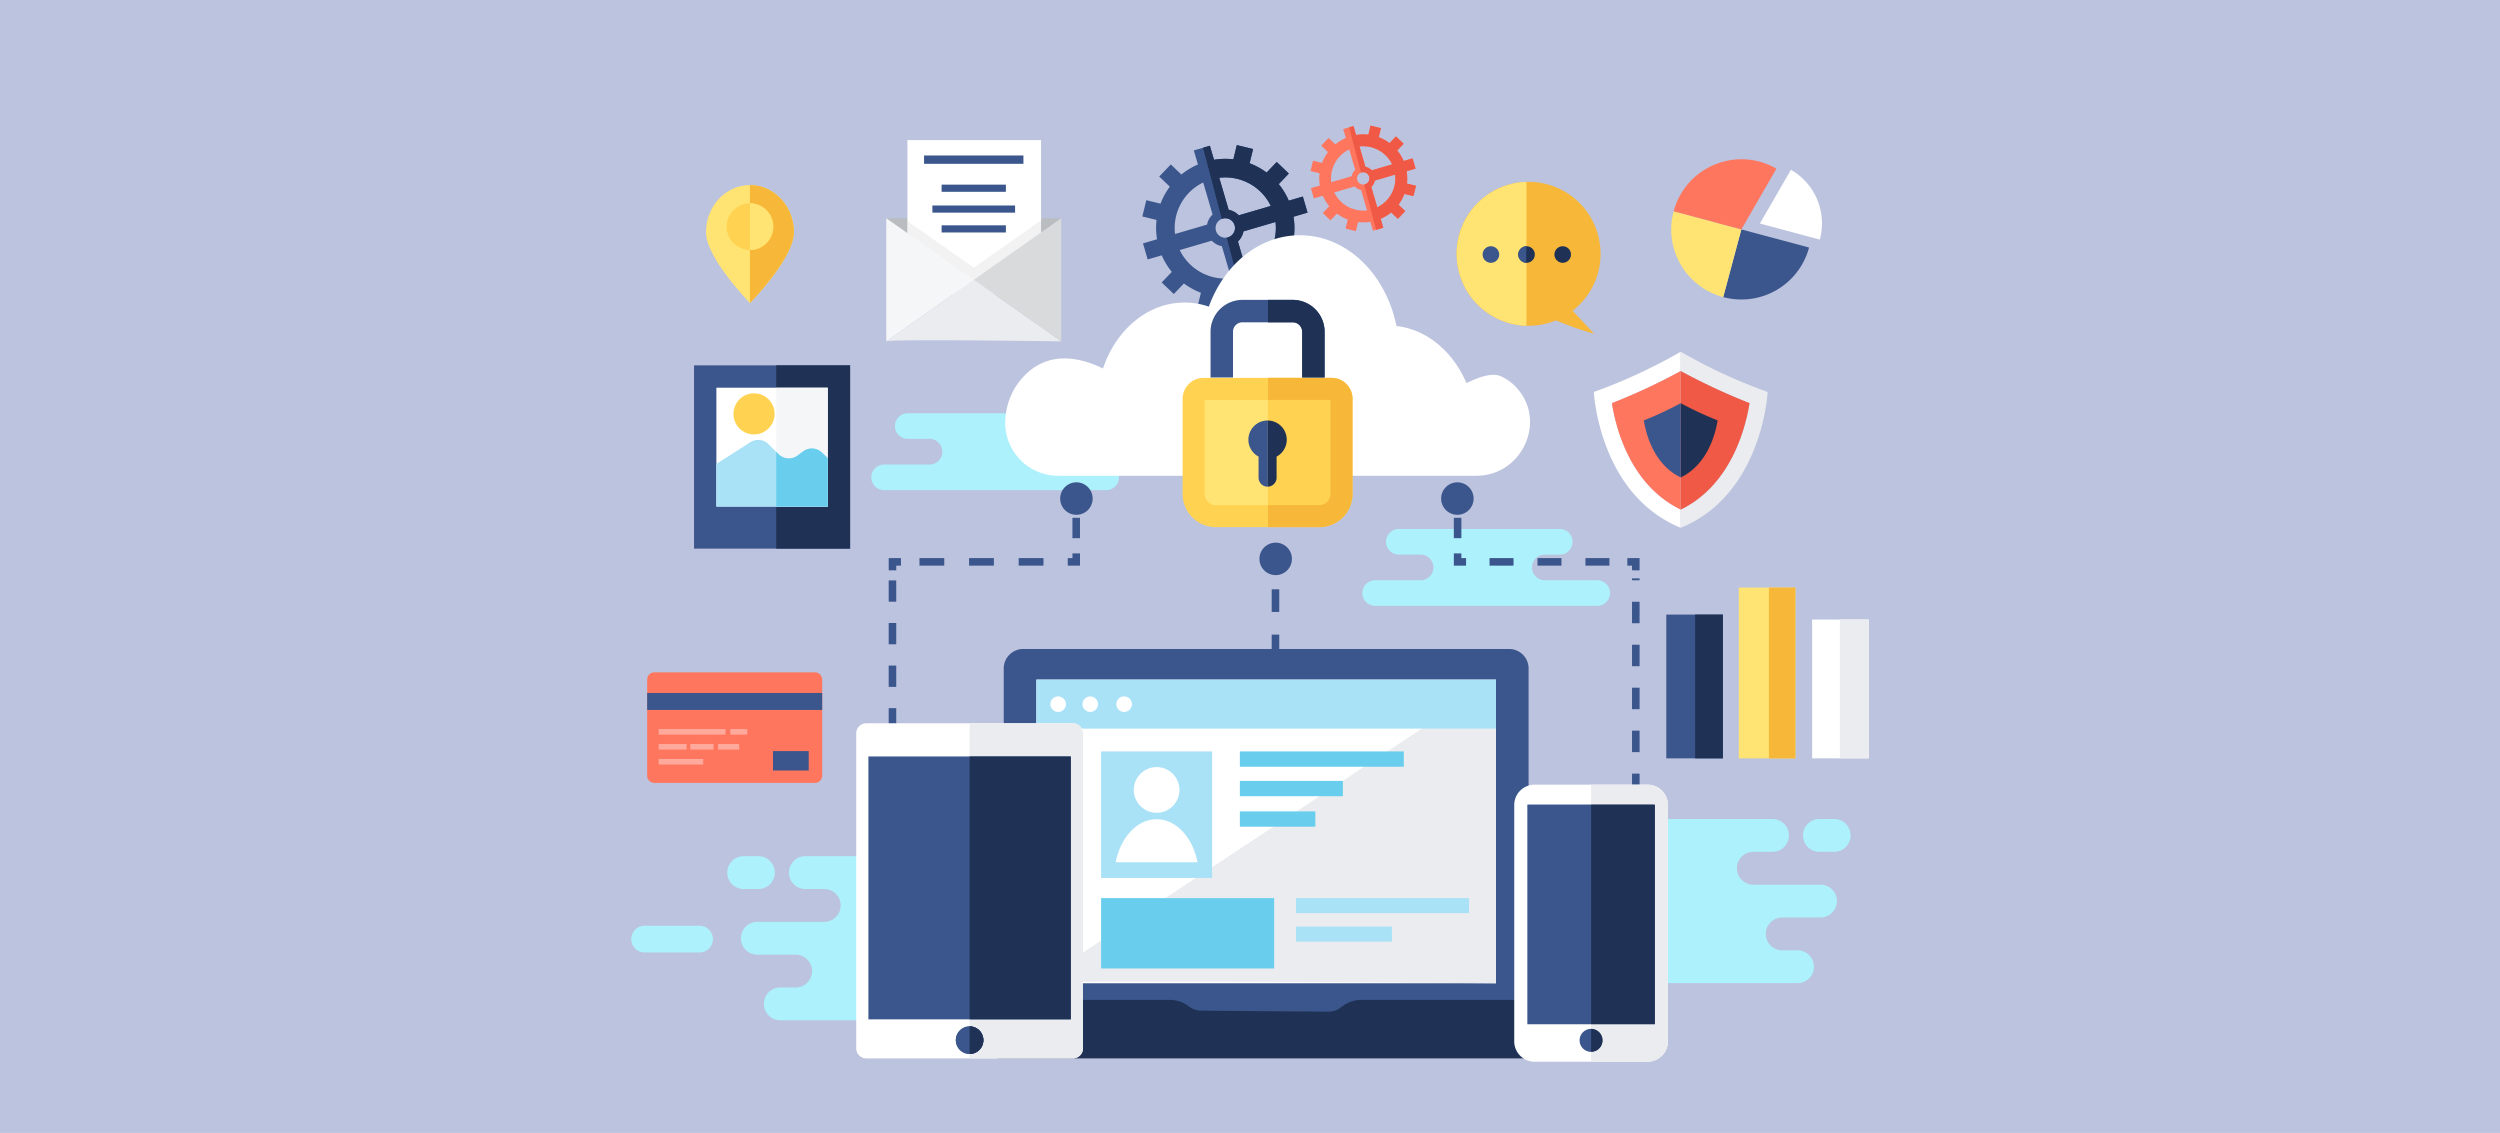 <svg xmlns="http://www.w3.org/2000/svg" width="662" height="300" viewBox="0 0 662 300">
  <g id="Group_1173305" data-name="Group 1173305" transform="translate(-705.422 -1178)">
    <rect id="Rectangle_448922" data-name="Rectangle 448922" width="662" height="300" transform="translate(705.422 1178)" fill="#bcc3de"/>
    <g id="_1123065_117935-OPOWH4-127-01" data-name="1123065_117935-OPOWH4-127-01" transform="translate(846.035 1108.724)">
      <g id="_x35_00x500" transform="translate(26.548 102.551)">
        <g id="Group_1173357" data-name="Group 1173357">
          <g id="Group_1173356" data-name="Group 1173356">
            <g id="Group_1173355" data-name="Group 1173355">
              <g id="Group_1173311" data-name="Group 1173311" transform="translate(0 76.16)">
                <path id="Path_948421" data-name="Path 948421" d="M347.779,259.027H333.9a3.392,3.392,0,0,1,0-6.784h3.958a3.392,3.392,0,1,0,0-6.784H295.247a3.392,3.392,0,0,0,0,6.784h5.767a3.392,3.392,0,0,1,0,6.784H288.971a3.392,3.392,0,0,0,0,6.784h58.807a3.392,3.392,0,0,0,0-6.784Z" transform="translate(-91.992 -214.817)" fill="#acf1fc"/>
                <path id="Path_948422" data-name="Path 948422" d="M173.779,218.027H159.9a3.392,3.392,0,0,1,0-6.784h3.958a3.392,3.392,0,1,0,0-6.784H121.247a3.392,3.392,0,1,0,0,6.784h5.767a3.392,3.392,0,1,1,0,6.784H114.971a3.392,3.392,0,0,0,0,6.784h58.807a3.392,3.392,0,1,0,0-6.784Z" transform="translate(-48.031 -204.458)" fill="#acf1fc"/>
                <g id="Group_1173308" data-name="Group 1173308" transform="translate(227.868 107.434)">
                  <path id="Path_948423" data-name="Path 948423" d="M345.357,394.737H335.8a4.346,4.346,0,1,0,0,8.692h9.562a4.346,4.346,0,1,0,0-8.692Z" transform="translate(-331.45 -359.966)" fill="#acf1fc"/>
                  <path id="Path_948424" data-name="Path 948424" d="M449.972,348.211h-3.912a4.346,4.346,0,0,0,0,8.692h3.912a4.346,4.346,0,0,0,0-8.692Z" transform="translate(-359.308 -348.211)" fill="#acf1fc"/>
                  <path id="Path_948425" data-name="Path 948425" d="M421.516,365.6H403.733a4.346,4.346,0,1,1,0-8.692H408.8a4.346,4.346,0,0,0,0-8.692h-53a4.346,4.346,0,0,0,0,8.692h7.388a4.346,4.346,0,0,1,0,8.692H347.765a4.346,4.346,0,0,0,0,8.692h15.429a4.346,4.346,0,0,1,0,8.692h-4.013a4.346,4.346,0,1,0,0,8.692h56.251a4.346,4.346,0,0,0,0-8.692h-4.056a4.346,4.346,0,1,1,0-8.692h10.141a4.346,4.346,0,1,0,0-8.692Z" transform="translate(-334.474 -348.211)" fill="#acf1fc"/>
                </g>
                <g id="Group_1173310" data-name="Group 1173310" transform="translate(0 117.282)">
                  <g id="Group_1173309" data-name="Group 1173309" transform="translate(25.413)">
                    <path id="Path_948426" data-name="Path 948426" d="M167.6,407.914h9.562a4.346,4.346,0,1,1,0,8.692H167.6a4.346,4.346,0,1,1,0-8.692Z" transform="translate(-86.501 -373.143)" fill="#acf1fc"/>
                    <path id="Path_948427" data-name="Path 948427" d="M64.9,361.389h3.912a4.346,4.346,0,0,1,0,8.692H64.9a4.346,4.346,0,0,1,0-8.692Z" transform="translate(-60.552 -361.388)" fill="#acf1fc"/>
                    <path id="Path_948428" data-name="Path 948428" d="M69.744,378.774H87.527a4.347,4.347,0,0,0,0-8.693H82.456a4.346,4.346,0,1,1,0-8.692h53a4.346,4.346,0,1,1,0,8.692h-7.388a4.347,4.347,0,0,0,0,8.693h15.429a4.346,4.346,0,1,1,0,8.692H128.065a4.346,4.346,0,1,0,0,8.692l-.017,0h4.03a4.346,4.346,0,1,1,0,8.692H75.829a4.346,4.346,0,1,1,0-8.692h4.066l-.009,0a4.346,4.346,0,0,0,0-8.692H69.744a4.346,4.346,0,1,1,0-8.692Z" transform="translate(-61.776 -361.388)" fill="#acf1fc"/>
                  </g>
                  <path id="Path_948429" data-name="Path 948429" d="M44.616,393.117H30.094a3.546,3.546,0,0,1-3.546-3.546h0a3.546,3.546,0,0,1,3.546-3.546H44.616a3.546,3.546,0,0,1,3.546,3.546h0A3.546,3.546,0,0,1,44.616,393.117Z" transform="translate(-26.548 -367.613)" fill="#acf1fc"/>
                </g>
              </g>
              <g id="Group_1173354" data-name="Group 1173354" transform="translate(4.208)">
                <g id="Group_1173316" data-name="Group 1173316" transform="translate(64.958 94.449)">
                  <g id="Group_1173313" data-name="Group 1173313" transform="translate(0 4.478)">
                    <g id="Group_1173312" data-name="Group 1173312">
                      <line id="Line_27130" data-name="Line 27130" y1="2.242" transform="translate(0 65.168)" fill="none" stroke="#3b568c" stroke-miterlimit="10" stroke-width="2"/>
                      <line id="Line_27131" data-name="Line 27131" y1="40.026" transform="translate(0 20.93)" fill="none" stroke="#3b568c" stroke-miterlimit="10" stroke-width="2" stroke-dasharray="5.638 5.638"/>
                      <path id="Path_948430" data-name="Path 948430" d="M119.1,259.35v-2.242h2.242" transform="translate(-119.097 -240.527)" fill="none" stroke="#3b568c" stroke-miterlimit="10" stroke-width="2"/>
                      <line id="Line_27132" data-name="Line 27132" x2="36.806" transform="translate(7.15 16.581)" fill="none" stroke="#3b568c" stroke-miterlimit="10" stroke-width="2" stroke-dasharray="6.567 6.567"/>
                      <path id="Path_948431" data-name="Path 948431" d="M181.2,256.35h2.242v-2.242" transform="translate(-134.786 -239.769)" fill="none" stroke="#3b568c" stroke-miterlimit="10" stroke-width="2"/>
                      <line id="Line_27133" data-name="Line 27133" y1="6.048" transform="translate(48.652 4.258)" fill="none" stroke="#3b568c" stroke-miterlimit="10" stroke-width="2" stroke-dasharray="5.395 5.395"/>
                      <line id="Line_27134" data-name="Line 27134" y1="2.242" transform="translate(48.652)" fill="none" stroke="#3b568c" stroke-miterlimit="10" stroke-width="2"/>
                    </g>
                  </g>
                  <path id="Path_948432" data-name="Path 948432" d="M187.121,233.227a4.3,4.3,0,1,0-4.3,4.3A4.3,4.3,0,0,0,187.121,233.227Z" transform="translate(-134.112 -228.93)" fill="#3b568c"/>
                  <g id="Group_1173315" data-name="Group 1173315" transform="translate(149.646 4.478)">
                    <g id="Group_1173314" data-name="Group 1173314">
                      <line id="Line_27135" data-name="Line 27135" y1="2.242" transform="translate(47.188 82.596)" fill="none" stroke="#3b568c" stroke-miterlimit="10" stroke-width="2"/>
                      <line id="Line_27136" data-name="Line 27136" y1="57.396" transform="translate(47.188 20.948)" fill="none" stroke="#3b568c" stroke-miterlimit="10" stroke-width="2" stroke-dasharray="5.689 5.689"/>
                      <path id="Path_948433" data-name="Path 948433" d="M381.715,259.35v-2.242h-2.242" transform="translate(-334.527 -240.527)" fill="none" stroke="#3b568c" stroke-miterlimit="10" stroke-width="2"/>
                      <line id="Line_27137" data-name="Line 27137" x1="35.587" transform="translate(4.615 16.581)" fill="none" stroke="#3b568c" stroke-miterlimit="10" stroke-width="2" stroke-dasharray="6.349 6.349"/>
                      <path id="Path_948434" data-name="Path 948434" d="M321.574,256.35h-2.242v-2.242" transform="translate(-319.332 -239.769)" fill="none" stroke="#3b568c" stroke-miterlimit="10" stroke-width="2"/>
                      <line id="Line_27138" data-name="Line 27138" y1="6.048" transform="translate(0 4.258)" fill="none" stroke="#3b568c" stroke-miterlimit="10" stroke-width="2" stroke-dasharray="5.395 5.395"/>
                      <line id="Line_27139" data-name="Line 27139" y1="2.242" fill="none" stroke="#3b568c" stroke-miterlimit="10" stroke-width="2"/>
                    </g>
                  </g>
                  <path id="Path_948435" data-name="Path 948435" d="M313.5,233.227a4.3,4.3,0,1,1,4.3,4.3A4.3,4.3,0,0,1,313.5,233.227Z" transform="translate(-168.214 -228.93)" fill="#3b568c"/>
                  <path id="Path_948436" data-name="Path 948436" d="M257.725,254.6a4.3,4.3,0,1,0-4.3,4.3A4.3,4.3,0,0,0,257.725,254.6Z" transform="translate(-151.95 -234.331)" fill="#3b568c"/>
                  <line id="Line_27140" data-name="Line 27140" y2="26.867" transform="translate(101.418 28.32)" fill="none" stroke="#3b568c" stroke-miterlimit="10" stroke-width="2" stroke-dasharray="6"/>
                </g>
                <g id="Group_1173353" data-name="Group 1173353">
                  <g id="Group_1173338" data-name="Group 1173338">
                    <g id="Group_1173320" data-name="Group 1173320" transform="translate(269.865 122.324)">
                      <g id="Group_1173317" data-name="Group 1173317" transform="translate(0 7.139)">
                        <rect id="Rectangle_449092" data-name="Rectangle 449092" width="14.984" height="38.074" fill="#3b568c"/>
                        <rect id="Rectangle_449093" data-name="Rectangle 449093" width="7.345" height="38.074" transform="translate(7.639)" fill="#1f3255"/>
                      </g>
                      <g id="Group_1173318" data-name="Group 1173318" transform="translate(19.192)">
                        <rect id="Rectangle_449094" data-name="Rectangle 449094" width="14.985" height="45.212" fill="#ffe473"/>
                        <rect id="Rectangle_449095" data-name="Rectangle 449095" width="7" height="45.212" transform="translate(7.985)" fill="#f7b839"/>
                      </g>
                      <g id="Group_1173319" data-name="Group 1173319" transform="translate(38.619 8.454)">
                        <rect id="Rectangle_449096" data-name="Rectangle 449096" width="14.985" height="36.759" fill="#fff"/>
                        <rect id="Rectangle_449097" data-name="Rectangle 449097" width="7.64" height="36.759" transform="translate(7.345)" fill="#eaecef"/>
                      </g>
                    </g>
                    <g id="Group_1173323" data-name="Group 1173323" transform="translate(250.683 59.872)">
                      <path id="Path_948437" data-name="Path 948437" d="M372.393,196.27a162.3,162.3,0,0,0,18.215-8.5l.006,0v-5.112a144.353,144.353,0,0,1-23.006,10.652s1.262,26.236,21.992,35.532l1.01.434h0v-4.832C377.224,217.932,373.428,202.851,372.393,196.27Z" transform="translate(-367.608 -182.664)" fill="#fff"/>
                      <path id="Path_948438" data-name="Path 948438" d="M398.39,182.664v5.112a165.516,165.516,0,0,0,18.22,8.486c-1.057,6.585-4.893,21.7-18.217,28.189h0v4.832c.057-.025.988-.423,1.01-.433,20.734-9.3,22-35.532,22-35.532A143.983,143.983,0,0,1,398.39,182.664Z" transform="translate(-375.385 -182.664)" fill="#eaecef"/>
                      <g id="Group_1173321" data-name="Group 1173321" transform="translate(4.785 5.109)">
                        <path id="Path_948439" data-name="Path 948439" d="M398.394,226.179c13.325-6.486,17.16-21.6,18.217-28.189a165.379,165.379,0,0,1-18.22-8.486v36.672Z" transform="translate(-380.17 -189.501)" fill="#ef5945"/>
                        <path id="Path_948440" data-name="Path 948440" d="M374.01,198c1.036,6.581,4.832,21.663,18.22,28.179V189.5l-.006,0A162.092,162.092,0,0,1,374.01,198Z" transform="translate(-374.01 -189.5)" fill="#ff765f"/>
                      </g>
                      <g id="Group_1173322" data-name="Group 1173322" transform="translate(13.234 13.613)">
                        <path id="Path_948441" data-name="Path 948441" d="M398.393,220.549c7.145-3.478,9.2-11.585,9.769-15.117a88.69,88.69,0,0,1-9.771-4.551v19.667Z" transform="translate(-388.619 -200.88)" fill="#1f3255"/>
                        <path id="Path_948442" data-name="Path 948442" d="M385.316,205.436c.555,3.529,2.591,11.617,9.771,15.111V200.88h0A86.816,86.816,0,0,1,385.316,205.436Z" transform="translate(-385.316 -200.879)" fill="#3b568c"/>
                      </g>
                    </g>
                    <g id="Group_1173324" data-name="Group 1173324" transform="translate(214.35 14.878)">
                      <path id="Path_948443" data-name="Path 948443" d="M318.992,141.519a19.063,19.063,0,0,0,26.3,17.632,86.64,86.64,0,0,0,10.123,3.536l-5.7-6.1a19.059,19.059,0,1,0-30.73-15.065Z" transform="translate(-318.992 -122.459)" fill="#f7b839"/>
                      <path id="Path_948444" data-name="Path 948444" d="M337.473,122.479v38.092a19.055,19.055,0,0,1,0-38.092Z" transform="translate(-318.992 -122.464)" fill="#ffe473"/>
                      <path id="Path_948445" data-name="Path 948445" d="M353.641,147.467a2.192,2.192,0,1,1,2.192,2.192A2.192,2.192,0,0,1,353.641,147.467Z" transform="translate(-327.746 -128.223)" fill="#1f3255"/>
                      <path id="Path_948446" data-name="Path 948446" d="M340.828,147.467a2.192,2.192,0,1,1,2.192,2.192A2.192,2.192,0,0,1,340.828,147.467Z" transform="translate(-324.509 -128.223)" fill="#1f3255"/>
                      <path id="Path_948447" data-name="Path 948447" d="M342.943,145.286v4.368a2.185,2.185,0,0,1,0-4.368Z" transform="translate(-324.509 -128.226)" fill="#3b568c"/>
                      <path id="Path_948448" data-name="Path 948448" d="M328.2,147.467a2.192,2.192,0,1,1,2.192,2.192A2.192,2.192,0,0,1,328.2,147.467Z" transform="translate(-321.318 -128.223)" fill="#3b568c"/>
                    </g>
                    <g id="Group_1173325" data-name="Group 1173325" transform="translate(0 144.754)">
                      <path id="Path_948449" data-name="Path 948449" d="M76.591,325.531H34.114A1.934,1.934,0,0,1,32.18,323.6V298.175a1.934,1.934,0,0,1,1.934-1.934H76.591a1.934,1.934,0,0,1,1.934,1.934V323.6A1.934,1.934,0,0,1,76.591,325.531Z" transform="translate(-32.179 -296.241)" fill="#ff765f"/>
                      <rect id="Rectangle_449098" data-name="Rectangle 449098" width="46.345" height="4.495" transform="translate(0 5.469)" fill="#3b568c"/>
                      <rect id="Rectangle_449099" data-name="Rectangle 449099" width="9.455" height="5.145" transform="translate(33.323 20.856)" fill="#3b568c"/>
                      <rect id="Rectangle_449100" data-name="Rectangle 449100" width="17.704" height="1.482" transform="translate(3.059 15.016)" fill="#ffa89c"/>
                      <rect id="Rectangle_449101" data-name="Rectangle 449101" width="4.472" height="1.482" transform="translate(22.038 15.016)" fill="#ffa89c"/>
                      <rect id="Rectangle_449102" data-name="Rectangle 449102" width="7.392" height="1.482" transform="translate(3.059 18.978)" fill="#ffa89c"/>
                      <rect id="Rectangle_449103" data-name="Rectangle 449103" width="5.585" height="1.482" transform="translate(18.77 18.978)" fill="#ffa89c"/>
                      <rect id="Rectangle_449104" data-name="Rectangle 449104" width="6.158" height="1.482" transform="translate(11.419 18.978)" fill="#ffa89c"/>
                      <rect id="Rectangle_449105" data-name="Rectangle 449105" width="11.772" height="1.482" transform="translate(3.059 22.941)" fill="#ffa89c"/>
                    </g>
                    <g id="Group_1173326" data-name="Group 1173326" transform="translate(12.412 63.471)">
                      <rect id="Rectangle_449106" data-name="Rectangle 449106" width="41.329" height="48.53" fill="#3b568c"/>
                      <rect id="Rectangle_449107" data-name="Rectangle 449107" width="19.566" height="48.53" transform="translate(21.764)" fill="#1f3255"/>
                      <rect id="Rectangle_449108" data-name="Rectangle 449108" width="29.493" height="31.47" transform="translate(5.918 5.92)" fill="#fff"/>
                      <rect id="Rectangle_449109" data-name="Rectangle 449109" width="13.648" height="31.47" transform="translate(21.764 5.92)" fill="#f5f6f7"/>
                      <path id="Path_948450" data-name="Path 948450" d="M86.2,218.71v12.831H56.706V220.255L65.7,214.5a3.862,3.862,0,0,1,4.814.522l2.649,2.649a3.862,3.862,0,0,0,5.04.365l1.47-1.1a3.862,3.862,0,0,1,4.968.294Z" transform="translate(-50.788 -194.151)" fill="#a9e1f7"/>
                      <circle id="Ellipse_13727" data-name="Ellipse 13727" cx="5.45" cy="5.45" r="5.45" transform="translate(10.435 7.396)" fill="#ffd351"/>
                      <path id="Path_948451" data-name="Path 948451" d="M90,218a3.862,3.862,0,0,0-4.968-.294l-1.47,1.1a3.862,3.862,0,0,1-5.04-.365l-.611-.611v14.486H91.556V219.482Z" transform="translate(-56.144 -194.922)" fill="#69ceed"/>
                    </g>
                    <g id="Group_1173328" data-name="Group 1173328" transform="translate(63.31 3.823)">
                      <g id="Group_1173327" data-name="Group 1173327">
                        <path id="Path_948452" data-name="Path 948452" d="M163.229,135.374H116.892l23.169,16.294Z" transform="translate(-116.892 -114.667)" fill="#babdbf"/>
                        <rect id="Rectangle_449110" data-name="Rectangle 449110" width="35.389" height="40.907" transform="translate(5.601)" fill="#fff"/>
                        <path id="Path_948453" data-name="Path 948453" d="M159.776,136.09v19.665H124.387V136.273l17.567,12.353Z" transform="translate(-118.786 -114.848)" fill="#d9dadb" opacity="0.35"/>
                        <path id="Path_948454" data-name="Path 948454" d="M140.061,151.668l-23.169-16.294v32.588c0-.013.02-.025.051-.036Z" transform="translate(-116.892 -114.667)" fill="#f5f6f7"/>
                        <path id="Path_948455" data-name="Path 948455" d="M116.96,173.436c1.64-.618,46.286.036,46.286.036l-23.169-16.294Z" transform="translate(-116.909 -120.176)" fill="#eaecef"/>
                        <path id="Path_948456" data-name="Path 948456" d="M147.893,151.668l23.169,16.294V135.374Z" transform="translate(-124.724 -114.667)" fill="#d9dadb"/>
                      </g>
                      <rect id="Rectangle_449111" data-name="Rectangle 449111" width="26.308" height="2.207" transform="translate(10.014 4.073)" fill="#3b568c"/>
                      <rect id="Rectangle_449112" data-name="Rectangle 449112" width="17.019" height="1.895" transform="translate(14.659 11.796)" fill="#3b568c"/>
                      <rect id="Rectangle_449113" data-name="Rectangle 449113" width="17.019" height="1.895" transform="translate(14.659 22.567)" fill="#3b568c"/>
                      <rect id="Rectangle_449114" data-name="Rectangle 449114" width="21.898" height="1.895" transform="translate(12.219 17.318)" fill="#3b568c"/>
                    </g>
                    <g id="Group_1173335" data-name="Group 1173335" transform="translate(131.129)">
                      <g id="Group_1173331" data-name="Group 1173331" transform="translate(0 5.146)">
                        <g id="Group_1173329" data-name="Group 1173329" transform="translate(0 0.001)">
                          <path id="Path_948457" data-name="Path 948457" d="M251.378,127.317l-1.247-4.256-2.276.667h0l-1.448.424a18.207,18.207,0,0,0-2.658-4.38l2.675-2.8-3.208-3.062-2.678,2.8a18.434,18.434,0,0,0-4.5-2.459l.916-3.767-4.309-1.048-.915,3.764a18.189,18.189,0,0,0-5.123.126l-1.091-3.723h0l-4.256,1.247,1.091,3.724a18.18,18.18,0,0,0-4.382,2.659l-2.8-2.675-3.062,3.208,2.8,2.678a18.448,18.448,0,0,0-2.459,4.5l-3.767-.916-1.048,4.309,3.764.916a18.183,18.183,0,0,0,.126,5.122l-3.722,1.09h0l1.247,4.256,3.724-1.091a18.21,18.21,0,0,0,2.659,4.382l-2.674,2.8,3.208,3.062,2.677-2.8a18.423,18.423,0,0,0,4.5,2.459l-.916,3.767,4.309,1.048.916-3.764a18.194,18.194,0,0,0,5.124-.126l1.091,3.724,4.256-1.247-.666-2.273h0l-.425-1.451a18.212,18.212,0,0,0,4.381-2.658l2.8,2.675,3.062-3.208-2.8-2.677a18.448,18.448,0,0,0,2.459-4.5l3.767.916,1.048-4.309-3.764-.915a18.194,18.194,0,0,0-.126-5.124Zm-9.733-1.771-8.48,2.485a4.943,4.943,0,0,0-2.675-1.458L228,118.087A13.407,13.407,0,0,1,241.645,125.546Zm-24.111,11.687,8.482-2.485a4.9,4.9,0,0,0,2.676,1.463l2.486,8.482A13.407,13.407,0,0,1,217.534,137.233Zm13.927-4.081a2.531,2.531,0,0,1-2.5.732,2.542,2.542,0,0,1-1.132-.62,2.58,2.58,0,0,1,1.035-4.344,2.507,2.507,0,0,1,1.344-.024,2.552,2.552,0,0,1,1.877,3.121A2.525,2.525,0,0,1,231.461,133.152Zm-7.713-13.818,2.486,8.485a4.94,4.94,0,0,0-1.465,2.67l-8.482,2.485A13.4,13.4,0,0,1,223.748,119.334Zm9.2,15.629a4.929,4.929,0,0,0,1.463-2.676l8.48-2.485a13.4,13.4,0,0,1-7.459,13.643Z" transform="translate(-207.638 -109.438)" fill="#3b568c"/>
                        </g>
                        <g id="Group_1173330" data-name="Group 1173330" transform="translate(16.067)">
                          <path id="Path_948458" data-name="Path 948458" d="M253.086,128.407l3.724-1.091-1.247-4.256-2.276.667h0l-1.448.424a18.192,18.192,0,0,0-2.658-4.38l2.675-2.8-3.208-3.062-2.678,2.8a18.423,18.423,0,0,0-4.5-2.459l.916-3.767-4.309-1.048-.916,3.764a18.189,18.189,0,0,0-5.123.126l-1.091-3.723h0l-1.812.531,4.969,18.859c.064-.025.126-.051.191-.07a2.515,2.515,0,0,1,1.344-.025,2.552,2.552,0,0,1,1.877,3.121,2.612,2.612,0,0,1-1.773,1.847,2.584,2.584,0,0,1-.336.075l4.97,18.863,2.973-.871-.666-2.273h0l-.425-1.451a18.212,18.212,0,0,0,4.381-2.658l2.8,2.675,3.062-3.208-2.8-2.677a18.449,18.449,0,0,0,2.459-4.5l3.767.916,1.048-4.309-3.764-.916A18.218,18.218,0,0,0,253.086,128.407Zm-17.164-1.834-2.486-8.485a13.4,13.4,0,0,1,13.641,7.459l-8.48,2.485A4.931,4.931,0,0,0,235.922,126.573Zm4.944,16.871-2.486-8.482a4.929,4.929,0,0,0,1.463-2.676l8.48-2.485A13.4,13.4,0,0,1,240.866,143.444Z" transform="translate(-229.136 -109.437)" fill="#1f3255"/>
                        </g>
                      </g>
                      <g id="Group_1173334" data-name="Group 1173334" transform="translate(44.522)">
                        <g id="Group_1173332" data-name="Group 1173332">
                          <path id="Path_948459" data-name="Path 948459" d="M295.034,113.924l-.793-2.707-1.448.424h0l-.921.27a11.576,11.576,0,0,0-1.691-2.786l1.7-1.782-2.04-1.948-1.7,1.784a11.748,11.748,0,0,0-2.86-1.564l.583-2.4-2.741-.667-.582,2.394a11.562,11.562,0,0,0-3.258.08l-.694-2.368h0l-2.707.793.694,2.369a11.565,11.565,0,0,0-2.787,1.691l-1.782-1.7-1.948,2.04,1.784,1.7a11.746,11.746,0,0,0-1.564,2.86l-2.4-.583-.667,2.741,2.394.582a11.59,11.59,0,0,0,.08,3.258l-2.368.694h0l.793,2.707,2.369-.694a11.564,11.564,0,0,0,1.691,2.787l-1.7,1.782,2.04,1.948,1.7-1.784a11.747,11.747,0,0,0,2.86,1.564l-.583,2.4,2.741.667.582-2.394a11.568,11.568,0,0,0,3.259-.08l.694,2.369,2.707-.793-.424-1.445h0l-.271-.923a11.575,11.575,0,0,0,2.786-1.691l1.782,1.7,1.948-2.04-1.784-1.7a11.748,11.748,0,0,0,1.564-2.86l2.4.583.667-2.741-2.394-.582a11.568,11.568,0,0,0-.08-3.259Zm-6.191-1.126-5.394,1.581a3.15,3.15,0,0,0-1.7-.927l-1.581-5.4A8.528,8.528,0,0,1,288.843,112.8Zm-15.336,7.434,5.4-1.581a3.113,3.113,0,0,0,1.7.93l1.581,5.4A8.527,8.527,0,0,1,273.507,120.232Zm8.858-2.6a1.61,1.61,0,0,1-1.59.466,1.615,1.615,0,0,1-.72-.394,1.641,1.641,0,0,1,.658-2.763,1.6,1.6,0,0,1,.855-.016,1.623,1.623,0,0,1,1.194,1.985A1.6,1.6,0,0,1,282.365,117.636Zm-4.906-8.789,1.581,5.4a3.148,3.148,0,0,0-.932,1.7l-5.4,1.581A8.527,8.527,0,0,1,277.459,108.847Zm5.853,9.941a3.13,3.13,0,0,0,.93-1.7l5.394-1.581a8.525,8.525,0,0,1-4.744,8.677Z" transform="translate(-267.211 -102.551)" fill="#ff765f"/>
                        </g>
                        <g id="Group_1173333" data-name="Group 1173333" transform="translate(10.221)">
                          <path id="Path_948460" data-name="Path 948460" d="M296.12,114.618l2.369-.694-.793-2.707-1.448.424h0l-.921.27a11.576,11.576,0,0,0-1.691-2.786l1.7-1.782-2.04-1.948-1.7,1.784a11.748,11.748,0,0,0-2.86-1.564l.583-2.4-2.741-.667-.582,2.394a11.562,11.562,0,0,0-3.258.08l-.694-2.368h0l-1.152.338,3.161,12c.04-.016.08-.032.122-.045a1.6,1.6,0,0,1,.855-.016,1.623,1.623,0,0,1,1.194,1.985,1.662,1.662,0,0,1-1.128,1.174,1.563,1.563,0,0,1-.214.047l3.161,12,1.892-.555-.424-1.445h0l-.271-.923a11.575,11.575,0,0,0,2.786-1.691l1.782,1.7,1.948-2.04-1.784-1.7a11.747,11.747,0,0,0,1.564-2.86l2.4.583.667-2.741-2.394-.582A11.655,11.655,0,0,0,296.12,114.618ZM285.2,113.452l-1.581-5.4A8.527,8.527,0,0,1,292.3,112.8l-5.394,1.581A3.135,3.135,0,0,0,285.2,113.452Zm3.145,10.732-1.581-5.4a3.13,3.13,0,0,0,.93-1.7l5.394-1.581A8.528,8.528,0,0,1,288.348,124.184Z" transform="translate(-280.887 -102.551)" fill="#ef5945"/>
                        </g>
                      </g>
                    </g>
                    <g id="Group_1173336" data-name="Group 1173336" transform="translate(15.579 15.73)">
                      <path id="Path_948461" data-name="Path 948461" d="M76.3,136.094c0,6.9-11.636,18.742-11.636,18.742s-11.636-11.842-11.636-18.742S58.234,123.6,64.66,123.6,76.3,129.194,76.3,136.094Z" transform="translate(-53.024 -123.599)" fill="#ffe473"/>
                      <circle id="Ellipse_13728" data-name="Ellipse 13728" cx="6.174" cy="6.174" r="6.174" transform="translate(2.904 11.011) rotate(-45)" fill="#ffd351"/>
                      <path id="Path_948462" data-name="Path 948462" d="M68.594,123.6v4.838a6.174,6.174,0,1,1,0,12.348v14.052S80.23,143,80.23,136.1,75.02,123.6,68.594,123.6Z" transform="translate(-56.958 -123.599)" fill="#f7b839"/>
                      <path id="Path_948463" data-name="Path 948463" d="M74.768,136.246a6.174,6.174,0,0,0-6.174-6.174v12.347A6.173,6.173,0,0,0,74.768,136.246Z" transform="translate(-56.958 -125.234)" fill="#ffe473"/>
                    </g>
                    <g id="Group_1173337" data-name="Group 1173337" transform="translate(271.169 8.898)">
                      <path id="Path_948464" data-name="Path 948464" d="M419.874,139.31h0Z" transform="translate(-401.299 -120.736)" fill="#ff765f"/>
                      <rect id="Rectangle_449115" data-name="Rectangle 449115" transform="translate(18.568 18.581) rotate(-63.435)" fill="#ff765f"/>
                      <path id="Path_948465" data-name="Path 948465" d="M419.875,139.31h0Z" transform="translate(-401.299 -120.736)" fill="#ff765f"/>
                      <path id="Path_948466" data-name="Path 948466" d="M413.448,157.235a18.543,18.543,0,0,0,22.728-13.122l-17.925-4.8h0Z" transform="translate(-399.676 -120.736)" fill="#3b568c"/>
                      <path id="Path_948467" data-name="Path 948467" d="M426.442,132.415h0l15.868,4.252a16.351,16.351,0,0,0-7.653-18.48Z" transform="translate(-402.959 -115.399)" fill="#fff"/>
                      <path id="Path_948468" data-name="Path 948468" d="M395.02,137.686a18.567,18.567,0,0,0,13.772,17.925l4.8-17.925-17.925-4.8A18.512,18.512,0,0,0,395.02,137.686Z" transform="translate(-395.02 -119.112)" fill="#ffe473"/>
                      <path id="Path_948469" data-name="Path 948469" d="M409.012,115.106a18.438,18.438,0,0,0-4.477,1.851,18.17,18.17,0,0,0-6.793,6.794,18.436,18.436,0,0,0-1.851,4.477l17.925,4.8h0l9.281-16.074a18.35,18.35,0,0,0-14.084-1.852Z" transform="translate(-395.24 -114.457)" fill="#ff765f"/>
                    </g>
                  </g>
                  <g id="Group_1173350" data-name="Group 1173350" transform="translate(55.356 138.574)">
                    <g id="Group_1173342" data-name="Group 1173342" transform="translate(31.179)">
                      <path id="Path_948470" data-name="Path 948470" d="M292.338,384.607H163.681a5.164,5.164,0,0,1-5.164-5.164V293.136a5.164,5.164,0,0,1,5.164-5.164H292.338a5.164,5.164,0,0,1,5.164,5.164v86.306A5.163,5.163,0,0,1,292.338,384.607Z" transform="translate(-150.634 -287.972)" fill="#3b568c"/>
                      <path id="Path_948471" data-name="Path 948471" d="M245.75,413.844l-.907.643a5.173,5.173,0,0,1-3.035.945l-33.728-.276a5.169,5.169,0,0,1-3.018-1l-.324-.238a8.366,8.366,0,0,0-4.952-1.611H147.969v8.642a7.019,7.019,0,0,0,7.178,6.849h139.7a7.019,7.019,0,0,0,7.178-6.849v-8.642H250.594A8.386,8.386,0,0,0,245.75,413.844Z" transform="translate(-147.969 -319.387)" fill="#1f3255"/>
                      <g id="Group_1173341" data-name="Group 1173341" transform="translate(16.525 8.115)">
                        <rect id="Rectangle_449116" data-name="Rectangle 449116" width="80.405" height="121.689" transform="translate(121.696) rotate(90)" fill="#fff"/>
                        <path id="Path_948472" data-name="Path 948472" d="M170.087,379.235,291.776,298.83v80.405S169.047,378.2,170.087,379.235Z" transform="translate(-170.08 -298.83)" fill="#eaecef"/>
                        <rect id="Rectangle_449117" data-name="Rectangle 449117" width="12.973" height="121.689" transform="translate(121.695 0) rotate(90)" fill="#a9e1f7"/>
                        <path id="Path_948473" data-name="Path 948473" d="M179.167,306.836a2.06,2.06,0,1,1-2.06-2.06A2.06,2.06,0,0,1,179.167,306.836Z" transform="translate(-171.335 -300.332)" fill="#fff"/>
                        <circle id="Ellipse_13729" data-name="Ellipse 13729" cx="2.06" cy="2.06" r="2.06" transform="translate(12.207 4.444)" fill="#fff"/>
                        <path id="Path_948474" data-name="Path 948474" d="M202.545,306.836a2.06,2.06,0,1,1-2.06-2.06A2.06,2.06,0,0,1,202.545,306.836Z" transform="translate(-177.242 -300.332)" fill="#fff"/>
                        <g id="Group_1173340" data-name="Group 1173340" transform="translate(17.143 19.011)">
                          <rect id="Rectangle_449118" data-name="Rectangle 449118" width="29.394" height="33.496" fill="#a9e1f7"/>
                          <g id="Group_1173339" data-name="Group 1173339" transform="translate(3.859 4.146)">
                            <circle id="Ellipse_13730" data-name="Ellipse 13730" cx="6.054" cy="6.054" r="6.054" transform="translate(4.785)" fill="#fff"/>
                            <path id="Path_948475" data-name="Path 948475" d="M219.859,359.687c-1.27-6.56-5.64-11.4-10.838-11.4s-9.568,4.836-10.838,11.4Z" transform="translate(-198.183 -334.483)" fill="#fff"/>
                          </g>
                        </g>
                        <rect id="Rectangle_449119" data-name="Rectangle 449119" width="43.412" height="4.055" transform="translate(53.886 19.011)" fill="#69ceed"/>
                        <rect id="Rectangle_449120" data-name="Rectangle 449120" width="27.279" height="4.055" transform="translate(53.886 26.819)" fill="#69ceed"/>
                        <rect id="Rectangle_449121" data-name="Rectangle 449121" width="19.986" height="4.055" transform="translate(53.886 34.893)" fill="#69ceed"/>
                        <rect id="Rectangle_449122" data-name="Rectangle 449122" width="45.824" height="18.628" transform="translate(17.143 57.857)" fill="#69ceed"/>
                        <rect id="Rectangle_449123" data-name="Rectangle 449123" width="45.824" height="3.971" transform="translate(68.761 57.857)" fill="#a9e1f7"/>
                        <rect id="Rectangle_449124" data-name="Rectangle 449124" width="25.393" height="3.971" transform="translate(68.761 65.401)" fill="#a9e1f7"/>
                      </g>
                    </g>
                    <g id="Group_1173344" data-name="Group 1173344" transform="translate(174.247 35.927)">
                      <g id="Group_1173343" data-name="Group 1173343">
                        <path id="Path_948476" data-name="Path 948476" d="M374.7,409.414H344.8a5.4,5.4,0,0,1-5.4-5.4V341.446a5.4,5.4,0,0,1,5.4-5.4h29.9a5.4,5.4,0,0,1,5.4,5.4v62.566A5.4,5.4,0,0,1,374.7,409.414Z" transform="translate(-339.402 -336.044)" fill="#fff"/>
                        <path id="Path_948477" data-name="Path 948477" d="M377.81,401.274V343.232a.134.134,0,0,0-.135-.135h-33.5a.135.135,0,0,0-.135.135v58.042Z" transform="translate(-340.573 -337.826)" fill="#3b568c"/>
                        <path id="Path_948478" data-name="Path 948478" d="M368.647,425.614a3.044,3.044,0,1,0-3.044,3.044A3.044,3.044,0,0,0,368.647,425.614Z" transform="translate(-345.253 -357.905)" fill="#3b568c"/>
                      </g>
                      <path id="Path_948479" data-name="Path 948479" d="M381.581,336.044H366.632v5.27h16.752a.134.134,0,0,1,.135.135v58.042H366.632v1.217a3.044,3.044,0,0,1,0,6.088v2.617h14.949a5.4,5.4,0,0,0,5.4-5.4V341.446A5.4,5.4,0,0,0,381.581,336.044Z" transform="translate(-346.282 -336.044)" fill="#eaecef"/>
                      <path id="Path_948480" data-name="Path 948480" d="M383.518,401.274V343.232a.134.134,0,0,0-.135-.135H366.632v58.177Z" transform="translate(-346.282 -337.826)" fill="#1f3255"/>
                      <path id="Path_948481" data-name="Path 948481" d="M369.676,425.614a3.044,3.044,0,0,0-3.044-3.044v6.088A3.044,3.044,0,0,0,369.676,425.614Z" transform="translate(-346.282 -357.905)" fill="#1f3255"/>
                    </g>
                    <g id="Group_1173349" data-name="Group 1173349" transform="translate(0 19.678)">
                      <path id="Path_948482" data-name="Path 948482" d="M163.63,314.3H108.918a2.677,2.677,0,0,0-2.669,2.669v83.4a2.677,2.677,0,0,0,2.669,2.669H163.63a2.677,2.677,0,0,0,2.669-2.669v-83.4A2.677,2.677,0,0,0,163.63,314.3Z" transform="translate(-106.249 -314.302)" fill="#fff"/>
                      <path id="Path_948483" data-name="Path 948483" d="M173.78,314.3H146.424v8.784h26.8V392.7h-26.8v10.343H173.78a2.677,2.677,0,0,0,2.669-2.669v-83.4A2.677,2.677,0,0,0,173.78,314.3Z" transform="translate(-116.399 -314.302)" fill="#eaecef"/>
                      <rect id="Rectangle_449125" data-name="Rectangle 449125" width="53.596" height="69.613" transform="translate(3.227 8.784)" fill="#3b568c"/>
                      <g id="Group_1173346" data-name="Group 1173346" transform="translate(26.379 80.265)">
                        <g id="Group_1173345" data-name="Group 1173345">
                          <path id="Path_948484" data-name="Path 948484" d="M148.837,425.347a3.646,3.646,0,1,0-3.646,3.646A3.646,3.646,0,0,0,148.837,425.347Z" transform="translate(-141.546 -421.701)" fill="#3b568c"/>
                        </g>
                        <path id="Path_948485" data-name="Path 948485" d="M150.07,425.347a3.646,3.646,0,0,0-3.646-3.646v7.29A3.645,3.645,0,0,0,150.07,425.347Z" transform="translate(-142.778 -421.701)" fill="#1f3255"/>
                      </g>
                      <g id="Group_1173348" data-name="Group 1173348" transform="translate(26.379 80.265)">
                        <g id="Group_1173347" data-name="Group 1173347">
                          <path id="Path_948486" data-name="Path 948486" d="M148.837,425.347a3.646,3.646,0,1,0-3.646,3.646A3.646,3.646,0,0,0,148.837,425.347Z" transform="translate(-141.546 -421.701)" fill="#3b568c"/>
                        </g>
                        <path id="Path_948487" data-name="Path 948487" d="M150.07,425.347a3.646,3.646,0,0,0-3.646-3.646v7.29A3.645,3.645,0,0,0,150.07,425.347Z" transform="translate(-142.778 -421.701)" fill="#1f3255"/>
                      </g>
                      <rect id="Rectangle_449126" data-name="Rectangle 449126" width="26.798" height="69.613" transform="translate(30.025 8.784)" fill="#1f3255"/>
                    </g>
                  </g>
                  <g id="Group_1173352" data-name="Group 1173352" transform="translate(94.79 29.02)">
                    <path id="Path_948488" data-name="Path 948488" d="M173.125,205.071H283.78c12.289,0,18.936-14.872,10.342-23.657a12.38,12.38,0,0,0-3.8-2.678c-2.693-1.2-6.647.62-9.155,1.793-3.524-8.293-10.418-14.192-18.531-15.114-2.787-13.789-13.171-24.034-25.562-24.034-10.8,0-20.069,7.778-24.122,18.9a19.753,19.753,0,0,0-6.424-1.082c-9.788,0-18.159,7.225-21.6,17.454-2.522-1.12-14.959-7.533-23.151,4.871a18.471,18.471,0,0,0-2.692,8.253A14.03,14.03,0,0,0,173.125,205.071Z" transform="translate(-159.014 -141.381)" fill="#fff"/>
                    <g id="Group_1173351" data-name="Group 1173351" transform="translate(47.002 17.113)">
                      <path id="Path_948489" data-name="Path 948489" d="M221.906,197.452v25.193a8.791,8.791,0,0,0,8.791,8.791H258.1a8.791,8.791,0,0,0,8.791-8.791V197.452a5.55,5.55,0,0,0-5.55-5.55H227.457A5.55,5.55,0,0,0,221.906,197.452Z" transform="translate(-221.906 -171.258)" fill="#ffd351"/>
                      <path id="Path_948490" data-name="Path 948490" d="M232.672,227.568a2.952,2.952,0,0,1-2.948-2.948v-24.9h33.3v24.9a2.952,2.952,0,0,1-2.948,2.948Z" transform="translate(-223.881 -173.233)" fill="#ffe473"/>
                      <path id="Path_948491" data-name="Path 948491" d="M237.74,184.825v-12.1a2.508,2.508,0,0,1,2.505-2.505h13.308a2.508,2.508,0,0,1,2.505,2.505v12.1H262v-12.1a8.446,8.446,0,0,0-8.446-8.446H240.245a8.446,8.446,0,0,0-8.446,8.446v12.1Z" transform="translate(-224.405 -164.279)" fill="#3b568c"/>
                      <path id="Path_948492" data-name="Path 948492" d="M255.366,212.095a5.079,5.079,0,1,0-7.469,4.481v5.577a2.39,2.39,0,0,0,4.78,0v-5.577A5.078,5.078,0,0,0,255.366,212.095Z" transform="translate(-227.793 -175.077)" fill="#3b568c"/>
                      <path id="Path_948493" data-name="Path 948493" d="M268.981,191.9H252.136v39.534h13.6a8.792,8.792,0,0,0,8.791-8.791V197.452A5.55,5.55,0,0,0,268.981,191.9Z" transform="translate(-229.544 -171.258)" fill="#f7b839"/>
                      <path id="Path_948494" data-name="Path 948494" d="M252.136,199.719v27.849h13.6a2.952,2.952,0,0,0,2.948-2.948v-24.9H252.136Z" transform="translate(-229.544 -173.233)" fill="#ffd351"/>
                      <path id="Path_948495" data-name="Path 948495" d="M258.692,164.28h-6.556v5.941h6.556a2.508,2.508,0,0,1,2.505,2.505v12.1h5.941v-12.1A8.446,8.446,0,0,0,258.692,164.28Z" transform="translate(-229.544 -164.279)" fill="#1f3255"/>
                      <path id="Path_948496" data-name="Path 948496" d="M252.136,207.022v17.513a2.385,2.385,0,0,0,2.291-2.38v-5.577a5.076,5.076,0,0,0-2.291-9.555Z" transform="translate(-229.544 -175.078)" fill="#1f3255"/>
                    </g>
                  </g>
                </g>
              </g>
            </g>
          </g>
        </g>
      </g>
    </g>
  </g>
</svg>
